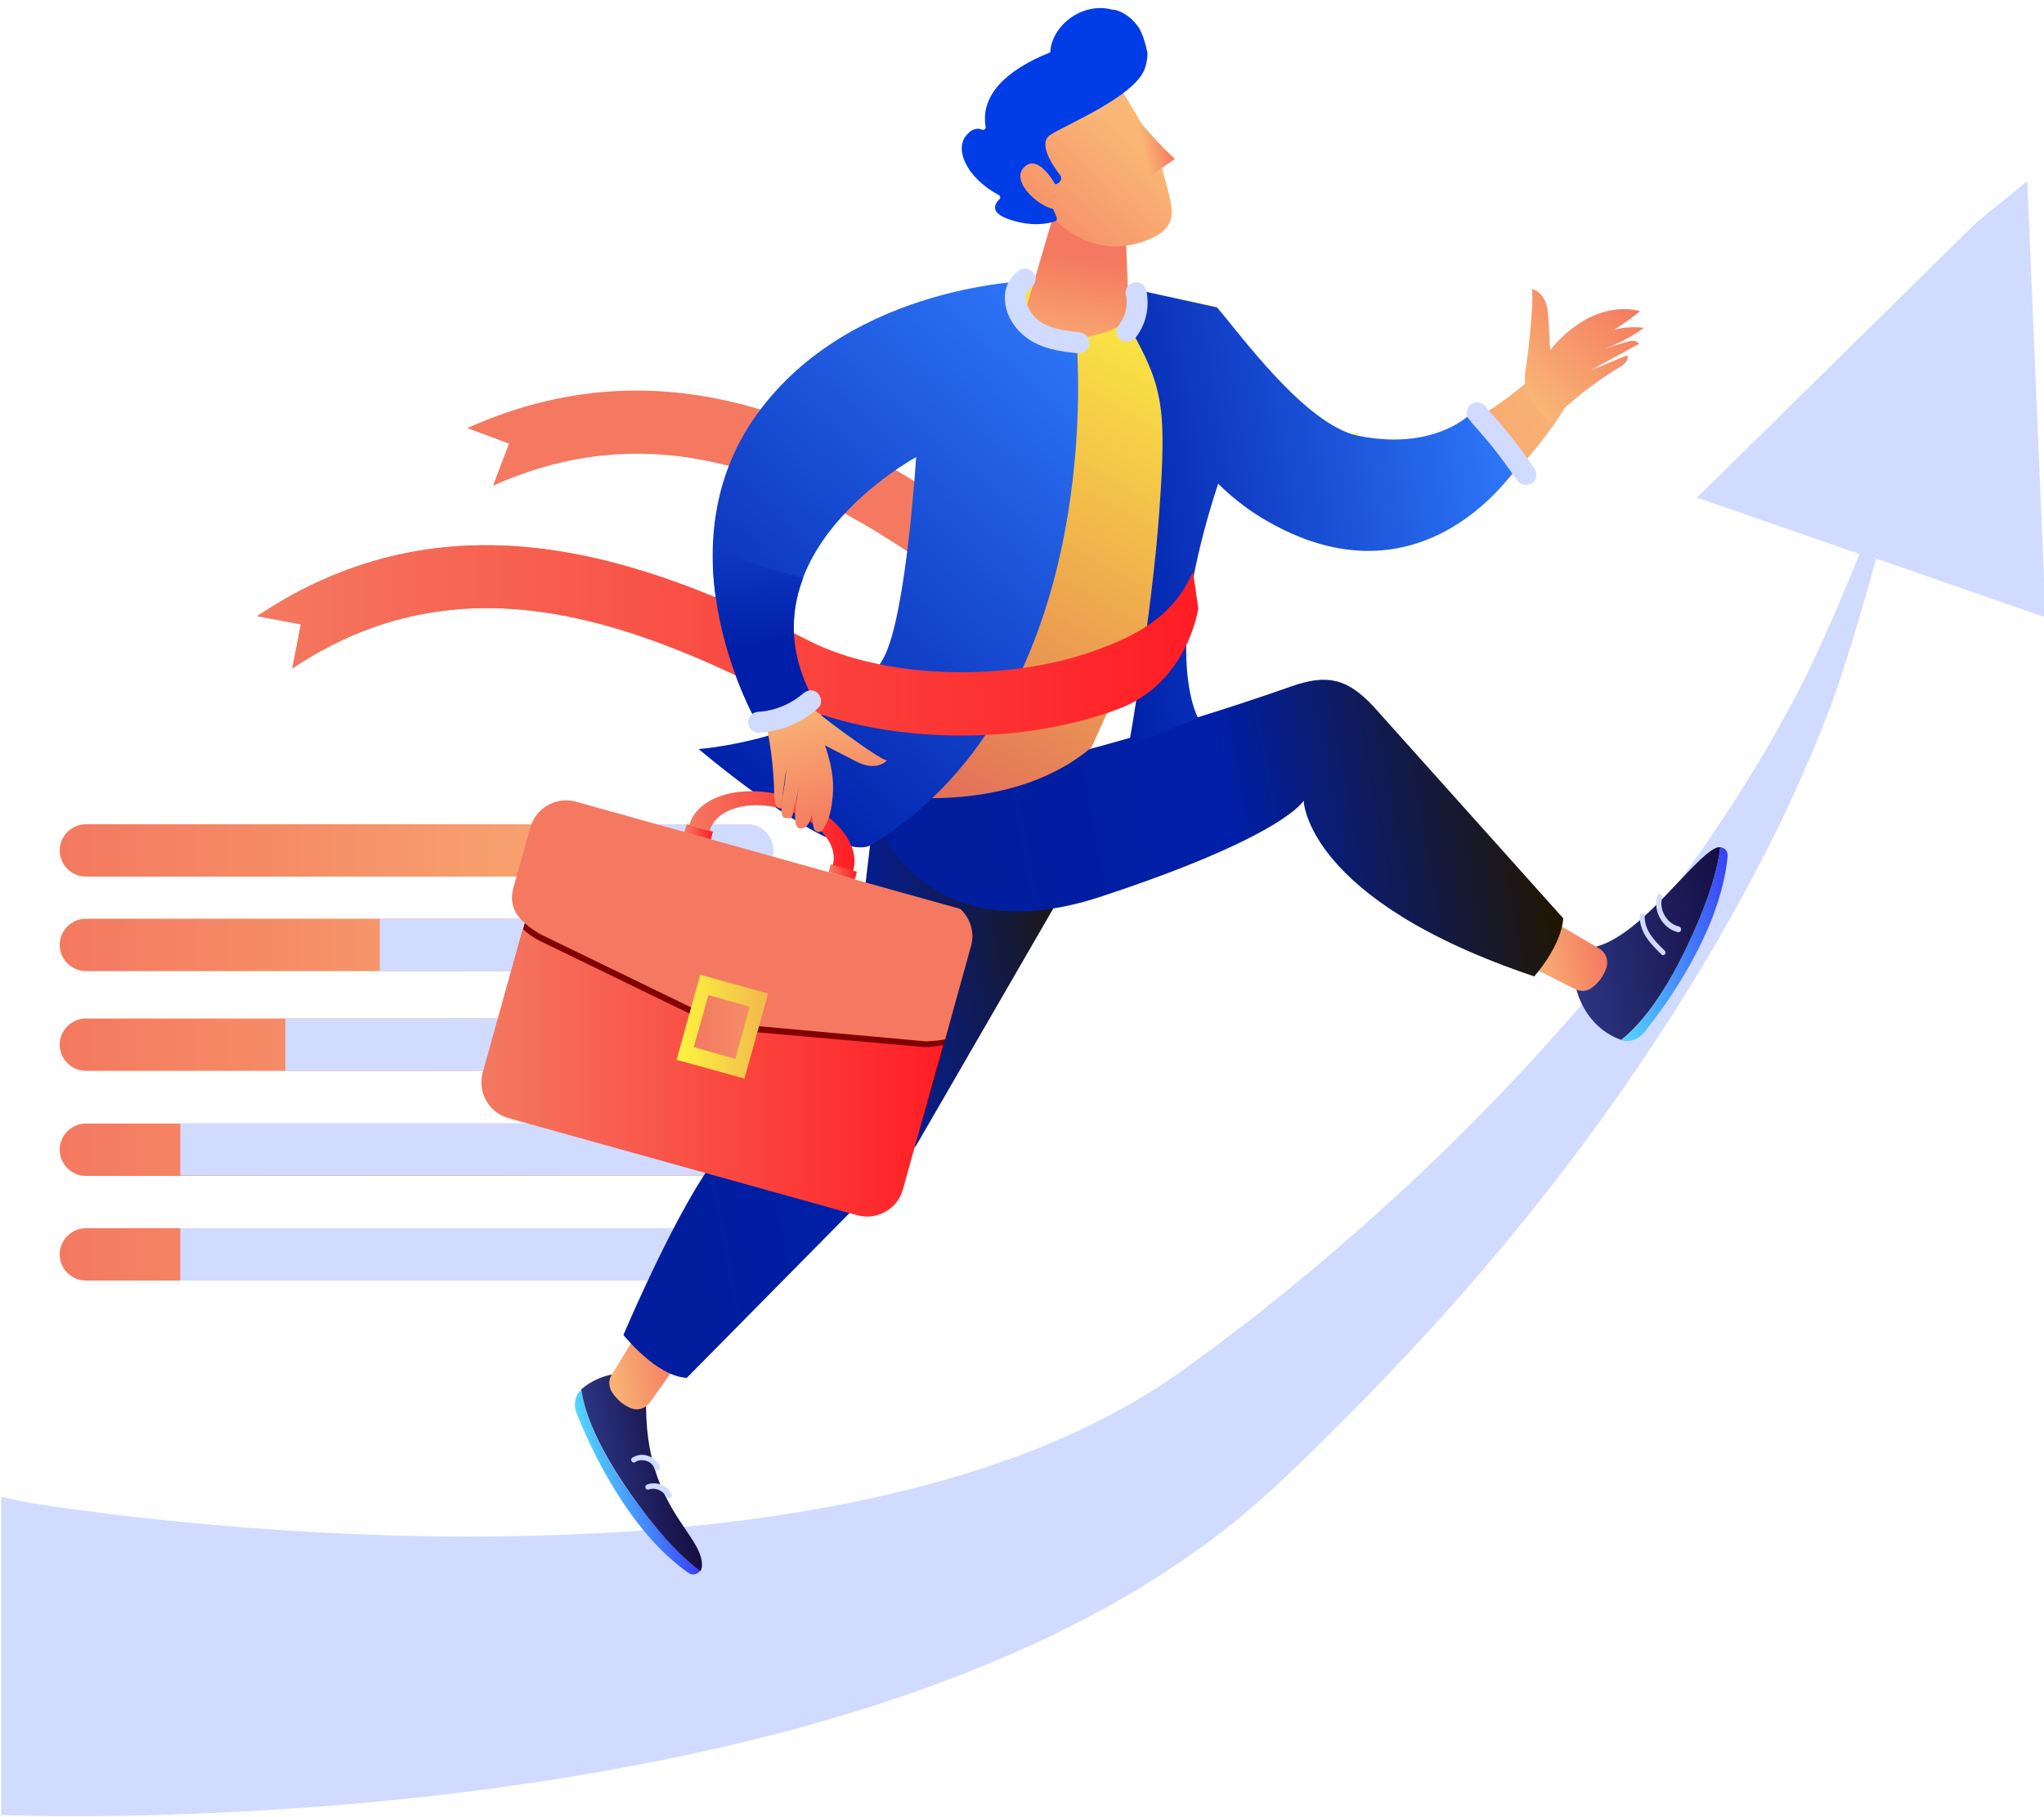 <?xml version="1.0" encoding="utf-8"?>
<!-- Generator: Adobe Illustrator 20.0.0, SVG Export Plug-In . SVG Version: 6.00 Build 0)  -->
<svg version="1.1" xmlns="http://www.w3.org/2000/svg" xmlns:xlink="http://www.w3.org/1999/xlink" x="0px" y="0px"
	 viewBox="0 0 500 444.3" style="enable-background:new 0 0 500 444.3;" xml:space="preserve">
<style type="text/css">
	.st0{fill:#D0DBFF;}
	.st1{fill:none;stroke:#D0DBFF;stroke-width:4;stroke-linecap:round;stroke-miterlimit:10;}
	.st2{fill:url(#SVGID_1_);}
	.st3{fill:url(#SVGID_2_);}
	.st4{fill:url(#SVGID_3_);}
	.st5{fill:url(#SVGID_4_);}
	.st6{fill:url(#SVGID_5_);}
	.st7{fill:url(#SVGID_6_);}
	.st8{fill:url(#SVGID_7_);}
	.st9{fill:url(#SVGID_8_);}
	.st10{fill:#023DE7;}
	.st11{fill:#F47960;}
	.st12{fill:url(#SVGID_9_);}
	.st13{fill:url(#SVGID_10_);}
	.st14{fill:url(#SVGID_11_);}
	.st15{fill:url(#SVGID_12_);}
	.st16{fill:url(#SVGID_13_);}
	.st17{fill:url(#SVGID_14_);}
	.st18{fill:url(#SVGID_15_);}
	.st19{fill:url(#SVGID_16_);}
	.st20{fill:url(#SVGID_17_);}
	.st21{fill:url(#SVGID_18_);}
	.st22{fill:url(#SVGID_19_);}
	.st23{fill:url(#SVGID_20_);}
	.st24{fill:url(#SVGID_21_);}
	.st25{fill:#003DE6;}
	.st26{fill:url(#SVGID_22_);}
	.st27{fill:url(#SVGID_23_);}
	.st28{fill:url(#SVGID_24_);}
	.st29{fill:url(#SVGID_25_);}
	.st30{fill:#820000;}
	.st31{fill:url(#SVGID_26_);}
	.st32{fill:url(#SVGID_27_);}
	.st33{fill:url(#SVGID_28_);}
	.st34{fill:url(#SVGID_29_);}
	.st35{fill:url(#SVGID_30_);}
	.st36{fill:url(#SVGID_31_);}
	.st37{fill:url(#SVGID_32_);}
	.st38{fill:url(#SVGID_33_);}
	.st39{fill:none;}
</style>
<g id="BACKGROUND">
</g>
<g id="OBJECTS">
	<path class="st0" d="M495.9,44.3l-12.5,10.2l-68.3,67.2l39.8,13.8c-0.3,0.6-0.5,1.3-0.8,1.9c-2.4,5.9-4.9,11.8-7.5,17.6
		c-2.6,5.8-5.3,11.6-8.3,17.1c-11.9,22.3-26.5,43.1-42.3,62.7c-15.9,19.6-33.2,37.9-51.5,55c-9.2,8.5-18.6,16.8-28.3,24.7
		c-2.4,2-4.9,3.9-7.3,5.9l-3.7,2.9l-3.7,2.8c-2.5,1.9-4.9,3.8-7.5,5.6l-3.8,2.8c-1.3,0.9-2.5,1.9-3.7,2.6
		c-18.7,12.8-40.8,21.3-63.8,27.1c-23.1,5.8-47.1,9-71.4,10.5c-24.3,1.5-48.9,1.4-73.4,0.1c-12.3-0.7-24.5-1.6-36.7-2.9
		c-6.1-0.6-12.2-1.3-18.2-2.1c-3-0.4-6-0.8-9-1.2l-4.4-0.7l-2.1-0.3l-1-0.2c-0.2,0-3.7-0.8-6.2-1.3v77.8l0.1,0l2.7,0.1l5.2,0.1
		c3.4,0.1,6.8,0.1,10.2,0.1c6.8,0,13.5-0.1,20.2-0.3c13.4-0.4,26.8-1.1,40.2-2.1c26.7-2.1,53.4-5.5,79.9-10.7
		c26.5-5.2,52.9-12.2,78.6-22.4c6.4-2.6,12.8-5.3,19.1-8.3c6.3-3,12.5-6.3,18.6-9.8c6.1-3.5,12-7.4,17.8-11.5
		c5.8-4.1,11.4-8.6,16.7-13.4c1.4-1.2,2.5-2.3,3.8-3.5l3.6-3.4c2.4-2.2,4.8-4.6,7.1-6.9l3.5-3.5l3.5-3.5c2.3-2.3,4.6-4.7,6.9-7.1
		c9.1-9.5,18-19.2,26.5-29.3c17-20.1,32.6-41.2,46.5-63.3c13.9-22.2,26.2-45.3,35.7-69.6c2.4-6.1,4.4-12.3,6.3-18.5
		c1.9-6.2,3.7-12.4,5.4-18.6c0.2-0.6,0.3-1.3,0.5-1.9l41.5,14.4L495.9,44.3z"/>
	<path class="st1" d="M205.8,179.6c6.8,0.9,14-1,19.5-5.3"/>
	<g>
		<linearGradient id="SVGID_1_" gradientUnits="userSpaceOnUse" x1="14.623" y1="207.972" x2="189.205" y2="207.972">
			<stop  offset="3.745990e-03" style="stop-color:#F47960"/>
			<stop  offset="1" style="stop-color:#F9B776"/>
		</linearGradient>
		<path class="st2" d="M182.8,214.4H21c-3.5,0-6.4-2.9-6.4-6.4l0,0c0-3.5,2.9-6.4,6.4-6.4h161.7c3.5,0,6.4,2.9,6.4,6.4l0,0
			C189.2,211.5,186.3,214.4,182.8,214.4z"/>
		<linearGradient id="SVGID_2_" gradientUnits="userSpaceOnUse" x1="14.623" y1="231.078" x2="189.205" y2="231.078">
			<stop  offset="3.745990e-03" style="stop-color:#F47960"/>
			<stop  offset="1" style="stop-color:#F9B776"/>
		</linearGradient>
		<path class="st3" d="M182.8,237.5H21c-3.5,0-6.4-2.9-6.4-6.4l0,0c0-3.5,2.9-6.4,6.4-6.4h161.7c3.5,0,6.4,2.9,6.4,6.4l0,0
			C189.2,234.6,186.3,237.5,182.8,237.5z"/>
		<path class="st0" d="M182.8,224.7H92.9v12.8h89.9c3.5,0,6.4-2.9,6.4-6.4S186.3,224.7,182.8,224.7z"/>
		<linearGradient id="SVGID_3_" gradientUnits="userSpaceOnUse" x1="14.623" y1="255.469" x2="189.205" y2="255.469">
			<stop  offset="3.745990e-03" style="stop-color:#F47960"/>
			<stop  offset="1" style="stop-color:#F9B776"/>
		</linearGradient>
		<path class="st4" d="M182.8,261.9H21c-3.5,0-6.4-2.9-6.4-6.4l0,0c0-3.5,2.9-6.4,6.4-6.4h161.7c3.5,0,6.4,2.9,6.4,6.4l0,0
			C189.2,259,186.3,261.9,182.8,261.9z"/>
		<path class="st0" d="M182.8,249.1h-113v12.8h113c3.5,0,6.4-2.9,6.4-6.4C189.2,251.9,186.3,249.1,182.8,249.1z"/>
		<linearGradient id="SVGID_4_" gradientUnits="userSpaceOnUse" x1="14.623" y1="281.142" x2="189.205" y2="281.142">
			<stop  offset="3.745990e-03" style="stop-color:#F47960"/>
			<stop  offset="1" style="stop-color:#F9B776"/>
		</linearGradient>
		<path class="st5" d="M182.8,287.6H21c-3.5,0-6.4-2.9-6.4-6.4l0,0c0-3.5,2.9-6.4,6.4-6.4h161.7c3.5,0,6.4,2.9,6.4,6.4l0,0
			C189.2,284.7,186.3,287.6,182.8,287.6z"/>
		<path class="st0" d="M182.8,274.7H44.1v12.8h138.6c3.5,0,6.4-2.9,6.4-6.4C189.2,277.6,186.3,274.7,182.8,274.7z"/>
		<linearGradient id="SVGID_5_" gradientUnits="userSpaceOnUse" x1="14.623" y1="306.816" x2="189.205" y2="306.816">
			<stop  offset="3.745990e-03" style="stop-color:#F47960"/>
			<stop  offset="1" style="stop-color:#F9B776"/>
		</linearGradient>
		<path class="st6" d="M182.8,313.2H21c-3.5,0-6.4-2.9-6.4-6.4l0,0c0-3.5,2.9-6.4,6.4-6.4h161.7c3.5,0,6.4,2.9,6.4,6.4l0,0
			C189.2,310.4,186.3,313.2,182.8,313.2z"/>
		<path class="st0" d="M182.8,300.4H44.1v12.8h138.6c3.5,0,6.4-2.9,6.4-6.4C189.2,303.3,186.3,300.4,182.8,300.4z"/>
		<path class="st0" d="M182.8,201.6h-51.3v12.8h51.3c3.5,0,6.4-2.9,6.4-6.4S186.3,201.6,182.8,201.6z"/>
	</g>
	
		<linearGradient id="SVGID_6_" gradientUnits="userSpaceOnUse" x1="247.945" y1="128.013" x2="121.496" y2="58.322" gradientTransform="matrix(0.983 -0.184 0.184 0.983 62.153 30.039)">
		<stop  offset="0" style="stop-color:#FDF53F"/>
		<stop  offset="1" style="stop-color:#D93C65"/>
	</linearGradient>
	<path class="st7" d="M297.7,75.2l-7.3,32.1c12,15.5,23.6,23.1,34.2,25.8c-0.3-11,4.3-21.1,7.9-27.2
		C311.9,109.1,297.7,75.2,297.7,75.2z"/>
	
		<linearGradient id="SVGID_7_" gradientUnits="userSpaceOnUse" x1="310.041" y1="113.835" x2="165.327" y2="183.939" gradientTransform="matrix(0.983 -0.184 0.184 0.983 62.153 30.039)">
		<stop  offset="0" style="stop-color:#F9B776"/>
		<stop  offset="1" style="stop-color:#F47960"/>
	</linearGradient>
	<path class="st8" d="M374.5,92.6c-17.2,15.1-31.4,17.7-42.2,14c-3.6,6.1-8,15.5-7.7,26.5c33.8,8.5,58.2-33.4,58.2-33.4L374.5,92.6z
		"/>
	
		<linearGradient id="SVGID_8_" gradientUnits="userSpaceOnUse" x1="147.57" y1="100.931" x2="160.124" y2="100.931" gradientTransform="matrix(0.983 -0.184 0.184 0.983 62.153 30.039)">
		<stop  offset="0" style="stop-color:#FDF53F"/>
		<stop  offset="1" style="stop-color:#D93C65"/>
	</linearGradient>
	<path class="st9" d="M226,103.4l11.8-5L226,103.4z"/>
	<path class="st10" d="M297.7,75.2l-7.7-3L297.7,75.2z"/>
	<g>
		<path class="st11" d="M235.2,179.9c-16.2,0-32.1-3.1-44.2-9.3c-38.3-19.6-79.3-34-119.5-7.1l2.1-10.8l-10.7-2
			c46.9-31.4,94.6-14.5,135.1,6.1c18.1,9.2,48.3,10.2,70.2,2.2c9-3.3,18.9-7.9,23.6-19.2l1.3,9c0,0-2.6,18.4-19.6,24.6
			C261.9,177.8,248.5,179.9,235.2,179.9z"/>
	</g>
	<polygon class="st11" points="52,408 52,407.9 52,407.9 	"/>
	<g>
		<path class="st11" d="M288.5,147.9c-15.9-1.7-31.6-6.9-42-14.6c-36.5-27.1-80.7-51.7-132.2-28.6l10.2,3.8l-3.9,10.3
			c44.1-19.8,82.2,1.2,116.7,26.9c10.9,8.1,26,13.8,42,16.5c2.4,0.4,4.9,0.7,7.4,1C286.9,158.5,287.3,152.6,288.5,147.9z"/>
		<g>
			<g>
				
					<linearGradient id="SVGID_9_" gradientUnits="userSpaceOnUse" x1="19.279" y1="344.084" x2="41.936" y2="344.084" gradientTransform="matrix(0.983 -0.184 0.184 0.983 62.153 30.039)">
					<stop  offset="0" style="stop-color:#53D8FF"/>
					<stop  offset="1" style="stop-color:#3840F7"/>
				</linearGradient>
				<path class="st12" d="M142.2,339.9c-1.5,1.3-2,3.6-1.2,5.6c3.1,7.9,12.4,28.7,27.4,39.2c1,0.7,2.2,0.4,2.8-0.5
					c-3.8-2.7-8.8-7.7-15.3-16.5C146,354.3,143,345.4,142.2,339.9z"/>
				
					<linearGradient id="SVGID_10_" gradientUnits="userSpaceOnUse" x1="21.541" y1="342.66" x2="42.729" y2="342.66" gradientTransform="matrix(0.983 -0.184 0.184 0.983 62.153 30.039)">
					<stop  offset="0" style="stop-color:#2B3582"/>
					<stop  offset="1" style="stop-color:#150E42"/>
				</linearGradient>
				<path class="st13" d="M158.4,336.5c0,0-9-2.9-16.2,3.3c0,0,0,0,0,0.1c0.8,5.5,3.9,14.4,13.8,27.9c6.4,8.8,11.5,13.7,15.3,16.5
					c0.2-0.3,0.3-0.6,0.4-1C172.4,374.6,155.4,368.3,158.4,336.5z"/>
				
					<linearGradient id="SVGID_11_" gradientUnits="userSpaceOnUse" x1="28.442" y1="316.998" x2="46.171" y2="316.998" gradientTransform="matrix(0.983 -0.184 0.184 0.983 62.153 30.039)">
					<stop  offset="0" style="stop-color:#F9B776"/>
					<stop  offset="1" style="stop-color:#F47960"/>
				</linearGradient>
				<path class="st14" d="M165,334.5l-6,8.5c-1.1,1.5-3,2.1-4.7,1.4c-1.5-0.6-3.2-1.8-4.6-3.9c-0.8-1.3-0.9-2.9-0.1-4.2l5.8-9.5
					c1.4-2.3,4.6-2.5,6.3-0.5l3,3.5C165.9,331,166,333.1,165,334.5z"/>
				<g>
					<g>
						<path class="st0" d="M160.7,359.7c-0.3,0-0.5-0.2-0.6-0.5c-0.3-0.9-1-1.6-2-1.9c-1-0.3-2-0.2-2.7,0.3
							c-0.3,0.2-0.7,0.1-0.9-0.2c-0.2-0.3-0.1-0.7,0.2-0.9c1.1-0.7,2.5-0.9,3.9-0.4c1.4,0.5,2.4,1.5,2.8,2.7
							c0.1,0.3-0.1,0.7-0.4,0.8C160.9,359.7,160.8,359.7,160.7,359.7z"/>
					</g>
					<g>
						<path class="st0" d="M163.6,366.5c-0.2,0-0.5-0.1-0.6-0.4c-0.7-1.5-2.7-2.4-4.3-1.8c-0.3,0.1-0.7,0-0.8-0.4
							c-0.1-0.3,0-0.7,0.4-0.8c2.2-0.9,5,0.2,6,2.4c0.1,0.3,0,0.7-0.3,0.8C163.8,366.5,163.7,366.5,163.6,366.5z"/>
					</g>
				</g>
			</g>
			
				<linearGradient id="SVGID_12_" gradientUnits="userSpaceOnUse" x1="34.185" y1="252.144" x2="165.41" y2="252.144" gradientTransform="matrix(0.983 -0.184 0.184 0.983 62.153 30.039)">
				<stop  offset="0.12" style="stop-color:#021E9E"/>
				<stop  offset="0.531" style="stop-color:#001FA9"/>
				<stop  offset="1" style="stop-color:#201600"/>
			</linearGradient>
			<path class="st15" d="M214.9,187.8c0,0-5.4,54-10.9,78.4c0,0-16.5,5.8-25.9,13.9c-9.4,8.1-25.6,46.4-25.6,46.4s8,10.1,15.5,10.5
				l56.1-56.8l40.2-69.5l-7.6-27.3L214.9,187.8z"/>
		</g>
		<g>
			<g>
				
					<linearGradient id="SVGID_13_" gradientUnits="userSpaceOnUse" x1="287.386" y1="261.449" x2="321.348" y2="261.449" gradientTransform="matrix(0.983 -0.184 0.184 0.983 62.153 30.039)">
					<stop  offset="0" style="stop-color:#53D8FF"/>
					<stop  offset="1" style="stop-color:#3840F7"/>
				</linearGradient>
				<path class="st16" d="M396.6,254.4c1.9,0.6,4.1-0.1,5.5-1.8c5.4-6.6,18.8-25,20.5-43.2c0.1-1.2-0.7-2.1-1.8-2.2
					c-0.5,4.7-2.3,11.5-6.8,21.4C407.2,243.9,400.9,251,396.6,254.4z"/>
				
					<linearGradient id="SVGID_14_" gradientUnits="userSpaceOnUse" x1="278.921" y1="261.132" x2="319.872" y2="261.132" gradientTransform="matrix(0.983 -0.184 0.184 0.983 62.153 30.039)">
					<stop  offset="0" style="stop-color:#2B3582"/>
					<stop  offset="1" style="stop-color:#150E42"/>
				</linearGradient>
				<path class="st17" d="M385.6,241.9c0,0,1.9,9.2,10.9,12.4c0,0,0,0,0.1,0c4.3-3.4,10.6-10.5,17.4-25.7c4.5-9.9,6.3-16.8,6.8-21.4
					c-0.3,0-0.7,0-1.1,0.2c-5.7,2.6-17.6,20.6-28.8,24C385.9,232.9,389.7,239.2,385.6,241.9z"/>
				
					<linearGradient id="SVGID_15_" gradientUnits="userSpaceOnUse" x1="268.064" y1="259.946" x2="287.542" y2="259.946" gradientTransform="matrix(0.983 -0.184 0.184 0.983 62.153 30.039)">
					<stop  offset="0" style="stop-color:#F9B776"/>
					<stop  offset="1" style="stop-color:#F47960"/>
				</linearGradient>
				<path class="st18" d="M382.2,226.7l9,5.3c1.6,0.9,2.3,2.8,1.8,4.6c-0.5,1.5-1.5,3.4-3.5,4.9c-1.2,1-2.9,1.1-4.2,0.4l-10-5
					c-2.4-1.2-2.9-4.3-1.1-6.3l3.2-3.3C378.6,226.1,380.6,225.8,382.2,226.7z"/>
				<g>
					<path class="st0" d="M406.8,233.6c-0.2,0-0.3-0.1-0.4-0.2c-2.9-2.8-5.3-5.4-5.3-9.4c0-0.4,0.3-0.6,0.6-0.6
						c0.4,0,0.6,0.3,0.6,0.6c0,3.5,2.1,5.8,4.9,8.5c0.3,0.2,0.3,0.7,0,0.9C407.1,233.6,407,233.6,406.8,233.6z"/>
				</g>
				<g>
					<path class="st0" d="M410.6,228c0,0-0.1,0-0.1,0c-1.8-0.4-3.4-1.6-4.4-3.4c-1-1.7-1.2-3.7-0.7-5.5c0.1-0.3,0.5-0.5,0.8-0.4
						c0.3,0.1,0.5,0.5,0.4,0.8c-0.4,1.4-0.2,3,0.6,4.4c0.8,1.4,2.1,2.4,3.5,2.7c0.3,0.1,0.6,0.4,0.5,0.8
						C411.2,227.8,410.9,228,410.6,228z"/>
				</g>
			</g>
			
				<linearGradient id="SVGID_16_" gradientUnits="userSpaceOnUse" x1="117.553" y1="220.897" x2="278.921" y2="220.897" gradientTransform="matrix(0.983 -0.184 0.184 0.983 62.153 30.039)">
				<stop  offset="0.12" style="stop-color:#021E9E"/>
				<stop  offset="0.531" style="stop-color:#001FA9"/>
				<stop  offset="1" style="stop-color:#201600"/>
			</linearGradient>
			<path class="st19" d="M215,183.4l-1.8,14.8c0,0,10.9,36,56.1,21.1c45.2-14.9,49.6-23.5,49.6-23.5s0.4,24.2,56.4,43
				c0,0,6.6-7.3,7.1-14.2l-46.5-51.9c-6.4-6.8-11.3-7.9-20.1-4.8c-19.4,6.9-55.9,17.9-61.8,18L215,183.4z"/>
		</g>
		
			<linearGradient id="SVGID_17_" gradientUnits="userSpaceOnUse" x1="299.958" y1="67.675" x2="177.252" y2="215.833" gradientTransform="matrix(0.983 -0.184 0.184 0.983 -34.636 48.181)">
			<stop  offset="0" style="stop-color:#FDF53F"/>
			<stop  offset="1" style="stop-color:#D93C65"/>
		</linearGradient>
		<path class="st20" d="M231.7,72.4c-13.4,3.2-33.5,13.6-44.9,28.9c5.1,3.9,13.1,10.3,19.3,16.9c3.6-4.9,11.4-11.3,19.8-15.2
			c0.6,31.2-8.4,60.4-14.6,87.6c-0.4,1.7,0.7,3.4,2.5,3.6c9,1.4,35.3,3.7,53.2-11.4l32.5-71.9c3.5-7.7,5.2-16.2,4.9-24.6l-6.5-11.2
			C297.7,75.2,260.9,65.3,231.7,72.4z"/>
		
			<linearGradient id="SVGID_18_" gradientUnits="userSpaceOnUse" x1="177.274" y1="174.198" x2="292.189" y2="86.899" gradientTransform="matrix(0.983 -0.184 0.184 0.983 -34.636 48.181)">
			<stop  offset="0" style="stop-color:#001FA9"/>
			<stop  offset="1" style="stop-color:#2F78FA"/>
		</linearGradient>
		<path class="st21" d="M253.4,68.6c-2.6,0.8-3.9,4-3.3,6.7c0.6,2.6,2.9,4.7,5.3,5.8c2.5,1.1,7.9,1.8,7.9,1.8s8.5,87.9-50.1,123.7
			c-8.6,5.3-42.3-23.4-42.3-23.4s34.8-2.6,45.3-22.4c5.5-10.3,7.9-49,7.9-49S179,136.2,199.5,172c1.3,2.3-14.1,5.1-14.1,5.1
			s-24.7-41.7-0.3-75.7C208.4,69,253.4,68.6,253.4,68.6z"/>
		<g>
			
				<linearGradient id="SVGID_19_" gradientUnits="userSpaceOnUse" x1="184.797" y1="95.818" x2="193.81" y2="70.113" gradientTransform="matrix(0.983 -0.184 0.184 0.983 62.153 30.039)">
				<stop  offset="0" style="stop-color:#F9B776"/>
				<stop  offset="1" style="stop-color:#F47960"/>
			</linearGradient>
			<path class="st22" d="M258.5,49.9l-7.3,24.9c-0.4,1.5,0.1,3.2,1.3,4.1c3.4,2.6,11,6.4,21.8,0.6c1.2-0.6,1.9-1.9,1.8-3.3L275.3,55
				L258.5,49.9z"/>
			
				<linearGradient id="SVGID_20_" gradientUnits="userSpaceOnUse" x1="210.466" y1="42.825" x2="170.916" y2="73.087" gradientTransform="matrix(0.983 -0.184 0.184 0.983 62.153 30.039)">
				<stop  offset="0" style="stop-color:#F9B776"/>
				<stop  offset="1" style="stop-color:#F47960"/>
			</linearGradient>
			<path class="st23" d="M272.9,19.9c0,0,9.7,14.3,11.7,22.5c2,8.1,4.8,13.1-4.4,16.5c-9.2,3.4-18,0.2-23.9-7.2
				c0,0-9.1-11.3-8.6-16.8C248.3,29.5,272.9,19.9,272.9,19.9z"/>
			
				<linearGradient id="SVGID_21_" gradientUnits="userSpaceOnUse" x1="310.93" y1="46.243" x2="318.238" y2="46.243" gradientTransform="matrix(0.983 -0.184 0.184 0.983 -34.636 48.181)">
				<stop  offset="0" style="stop-color:#F9B776"/>
				<stop  offset="0.997" style="stop-color:#F47960"/>
			</linearGradient>
			<path class="st24" d="M278.7,29.6c2.7,3.3,5.6,6.4,8.7,9.3c-2,1.4-4,2.7-6,4.1c-1-3.9-1.9-7.8-2.9-11.8"/>
			<path class="st25" d="M278,6c-1.4-1.8-3.3-3.1-5.3-3.6c-0.1,0-0.2,0-0.4,0c-0.5-0.1-0.9-0.2-1.4-0.3c-5.6-0.9-11.6,2.7-13.5,8.1
				c-0.3,0.8-0.4,1.7-0.5,2.6c-10.7,4.3-17.1,10.4-15.8,18.2c0.1,0.5-0.4,0.9-0.9,0.7c-1-0.4-2.4-0.4-3.9,1.5
				c-2.7,3.3-0.1,10.1,8,14.5c0.4,0.2,0.5,0.7,0.2,1c-1.1,1.1-2.7,3.4,2.8,5.1c5.6,1.8,9.4,0.8,10.8,0.3c0.4-0.1,0.5-0.5,0.4-0.9
				l-2.9-6.8c-0.2-0.4,0.1-0.8,0.5-0.9l2.4-0.5l0.5-0.3c0.6-0.4,0.8-1.3,0.3-1.9c-1.8-2.3-5.5-7.8-2.4-9.8c4-2.6,20.5-9.3,23.1-16.1
				c0.5-1.4,0.7-2.7,0.7-4.1C280.6,13,279.9,8.1,278,6z"/>
			
				<linearGradient id="SVGID_22_" gradientUnits="userSpaceOnUse" x1="205.56" y1="36.413" x2="166.01" y2="66.675" gradientTransform="matrix(0.983 -0.184 0.184 0.983 62.153 30.039)">
				<stop  offset="0" style="stop-color:#F9B776"/>
				<stop  offset="1" style="stop-color:#F47960"/>
			</linearGradient>
			<path class="st26" d="M259,46.7c0,0-4.5-9.5-8.4-5.9c-3.9,3.6,4.4,10.7,8.1,10.4L259,46.7z"/>
		</g>
		<g>
			
				<linearGradient id="SVGID_23_" gradientUnits="userSpaceOnUse" x1="280.598" y1="134.58" x2="387.142" y2="134.58" gradientTransform="matrix(0.983 -0.184 0.184 0.983 -34.636 48.181)">
				<stop  offset="0" style="stop-color:#001FA9"/>
				<stop  offset="1" style="stop-color:#2F78FA"/>
			</linearGradient>
			<path class="st27" d="M297.7,75.2c5,5.6,21.5,28.8,34.6,31.4c20.3,4,28.8-6.7,28.8-6.7l10.4,13.7c0,0-23.1,37-62.8,13.1
				c-6.3-3.8-10.7-8.4-10.7-8.4s-6.8,19.6-7.7,35.4c-0.9,15.8,2.8,21.9,2.8,21.9l-17,6.9c0,0,5.7-32.3,7.5-57.6
				c1.8-25.2,0.9-30.2-7-44.4l2.1-9.5"/>
			<g>
				<path class="st0" d="M373.2,118.6c-0.8,0-1.6-0.4-2.1-1.1c-4.5-6.6-7.4-9.9-9.4-12.2c-0.9-1-1.7-1.9-2.4-2.8
					c-0.9-1.1-0.6-2.7,0.5-3.6c1.1-0.9,2.7-0.6,3.6,0.5c0.6,0.8,1.3,1.6,2.2,2.6c2.2,2.5,5.2,5.9,9.8,12.7c0.8,1.2,0.5,2.8-0.7,3.6
					C374.2,118.5,373.7,118.6,373.2,118.6z"/>
			</g>
			
				<linearGradient id="SVGID_24_" gradientUnits="userSpaceOnUse" x1="395.074" y1="176.877" x2="430.218" y2="176.877" gradientTransform="matrix(0.685 -0.729 0.729 0.685 -28.473 262.474)">
				<stop  offset="0" style="stop-color:#F9B776"/>
				<stop  offset="1" style="stop-color:#F47960"/>
			</linearGradient>
			<path class="st28" d="M374.6,70.7c1.6,0.2,2.8,1.6,3.4,3c0.6,1.5,0.7,3.1,0.8,4.7c0.1,2.4,0.3,4.8,0.4,7.2c2.7-3.3,5.9-6.1,9.7-8
				c3.8-1.8,8.2-2.6,12.3-1.5c-4,3.3-8.4,6-13.1,8c3.9-3.2,9.1-4.6,14-3.9c-3.4,2.5-7.2,4.4-11.2,5.6c2.3-0.7,4.6-1.5,7-2.2
				c1.1-0.3,2.5-0.5,3,0.5c-3.9,2.2-7.9,4.3-11.8,6.5c3-1.2,5.9-2.5,8.9-3.7c0.6,1.1-0.7,2.3-1.8,2.9c-6.3,3.8-12.1,8.4-17.3,13.6
				c-3.9-5.8-6.7-6.3-5.7-13.3C373.7,88.5,375.5,70.9,374.6,70.7z"/>
		</g>
		<linearGradient id="SVGID_25_" gradientUnits="userSpaceOnUse" x1="62.955" y1="156.649" x2="293.184" y2="156.649">
			<stop  offset="6.610600e-04" style="stop-color:#F47960"/>
			<stop  offset="0.999" style="stop-color:#FF1D25"/>
		</linearGradient>
		<path class="st29" d="M235.2,179.9c-16.2,0-32.1-3.1-44.2-9.3c-38.3-19.6-79.3-34-119.5-7.1l2.1-10.8l-10.7-2
			c46.9-31.4,94.6-14.5,135.1,6.1c18.1,9.2,48.3,10.2,70.2,2.2c9-3.3,18.9-7.9,23.6-19.2l1.3,9c0,0-2.6,18.4-19.6,24.6
			C261.9,177.8,248.5,179.9,235.2,179.9z"/>
		<g>
			<polygon class="st30" points="225.8,273.7 123,245 130.4,218.5 233.2,247.2 225.8,273.7 			"/>
			<g>
				<path class="st11" d="M234.9,222.3l-93.2-26l-0.7-0.2c-4.9-1.4-10,1.5-11.3,6.4l-4.1,14.6c-1,3.5,0.1,6.3,2.7,8.6
					c1,1,2.3,1.8,3.7,2.7l44.9,21.8l49.7,4.5c1.6-0.1,3.2-0.2,4.6-0.5l6.3-22.7C238.5,228.1,237.4,224.6,234.9,222.3z"/>
				<g>
					<linearGradient id="SVGID_26_" gradientUnits="userSpaceOnUse" x1="117.822" y1="262.342" x2="230.849" y2="262.342">
						<stop  offset="6.610600e-04" style="stop-color:#F47960"/>
						<stop  offset="0.999" style="stop-color:#FF1D25"/>
					</linearGradient>
					<path class="st31" d="M176.5,251.7l-44.9-21.8c-1.4-0.8-2.7-1.7-3.7-2.7l-9.8,35c-1.4,4.9,1.5,10,6.4,11.3l85.1,23.7
						c4.9,1.4,10-1.5,11.3-6.4l9.8-35.2c-1.4,0.3-3,0.5-4.6,0.5L176.5,251.7L176.5,251.7z"/>
					<linearGradient id="SVGID_27_" gradientUnits="userSpaceOnUse" x1="165.497" y1="251.09" x2="233.054" y2="251.09">
						<stop  offset="0" style="stop-color:#FDF53F"/>
						<stop  offset="1" style="stop-color:#D93C65"/>
					</linearGradient>
					<polygon class="st32" points="182.1,263.8 165.5,259.2 171.3,238.4 187.9,243 182.1,263.8 					"/>
					<linearGradient id="SVGID_28_" gradientUnits="userSpaceOnUse" x1="169.743" y1="251.154" x2="211.116" y2="251.154">
						<stop  offset="3.745990e-03" style="stop-color:#F47960"/>
						<stop  offset="1" style="stop-color:#F9B776"/>
					</linearGradient>
					<polygon class="st33" points="179.9,259 169.7,256.1 173.3,243.4 183.4,246.2 179.9,259 					"/>
					<linearGradient id="SVGID_29_" gradientUnits="userSpaceOnUse" x1="167.441" y1="203.449" x2="174.391" y2="203.449">
						<stop  offset="6.610600e-04" style="stop-color:#F47960"/>
						<stop  offset="0.999" style="stop-color:#FF1D25"/>
					</linearGradient>
					<polygon class="st34" points="173.9,205.3 167.4,203.5 168,201.6 174.4,203.4 173.9,205.3 					"/>
					<linearGradient id="SVGID_30_" gradientUnits="userSpaceOnUse" x1="202.651" y1="213.26" x2="209.601" y2="213.26">
						<stop  offset="6.610600e-04" style="stop-color:#F47960"/>
						<stop  offset="0.999" style="stop-color:#FF1D25"/>
					</linearGradient>
					<polygon class="st35" points="209.1,215.1 202.7,213.3 203.2,211.4 209.6,213.2 209.1,215.1 					"/>
					<linearGradient id="SVGID_31_" gradientUnits="userSpaceOnUse" x1="168.671" y1="203.263" x2="209.056" y2="203.263">
						<stop  offset="6.610600e-04" style="stop-color:#F47960"/>
						<stop  offset="0.999" style="stop-color:#FF1D25"/>
					</linearGradient>
					<path class="st36" d="M192.2,194.7c-11.1-3.1-21.6,0.1-23.6,7.1l5,1.4c1.5-5.3,9.4-7.7,17.7-5.4c8.3,2.3,13.9,8.5,12.4,13.8
						l5,1.4C210.7,206,203.3,197.8,192.2,194.7L192.2,194.7z"/>
				</g>
			</g>
		</g>
		<g>
			<g>
				<path class="st0" d="M264,86.4c-0.1,0-0.2,0-0.3,0c-4.1-0.4-9.2-1-13.1-4.2c-2.3-1.8-4.9-5.4-4.8-9.5c0-2.6,1.2-4.9,3.4-6.5
					c1.1-0.9,2.7-0.6,3.6,0.5c0.9,1.1,0.6,2.7-0.5,3.6c-0.9,0.7-1.4,1.5-1.4,2.5c0,2,1.5,4.2,2.9,5.4c2.6,2.1,6.1,2.6,10.4,3.1
					c1.4,0.2,2.4,1.4,2.3,2.8C266.4,85.4,265.3,86.4,264,86.4z"/>
			</g>
			<g>
				<path class="st0" d="M275.7,83.6c-0.6,0-1.1-0.2-1.6-0.5c-1.1-0.9-1.3-2.5-0.4-3.6c1.6-2,2.3-4.9,1.7-7.4c-0.3-1.4,0.6-2.8,2-3
					c1.4-0.3,2.8,0.6,3,2c0.9,4-0.1,8.4-2.7,11.6C277.2,83.2,276.4,83.6,275.7,83.6z"/>
			</g>
		</g>
		<g>
			
				<linearGradient id="SVGID_32_" gradientUnits="userSpaceOnUse" x1="168.041" y1="138.328" x2="201.169" y2="138.328" gradientTransform="matrix(0.28 0.96 -0.96 0.28 282.849 -29.933)">
				<stop  offset="0" style="stop-color:#F9B776"/>
				<stop  offset="1" style="stop-color:#F47960"/>
			</linearGradient>
			<path class="st37" d="M217,185.9c-1,1.2-2.8,1.6-4.3,1.4c-1.6-0.2-3-0.9-4.5-1.7c-2.1-1.1-4.3-2.2-6.4-3.3
				c1.4,4,2.3,8.2,1.9,12.4c-0.3,3.2-0.8,5.8-2.4,8.2c-0.6,1-2.1,0.6-2.3-0.5c-0.6-3.9-1.1-7.5-0.5-11.7c0.8,4.9,0.6,12.4-2.9,11.9
				c-1.9-0.3-1-6.3-0.1-10.4c-0.5,2.4-1.1,4.7-1.6,7.1c-0.3,1.1-1,0.8-2.2,0.7c-1.5-1.7,0.5-7.3,0.6-11.8c-0.4,3.2-0.9,6.4-1.3,9.5
				c-1.3-0.1-1.6-1.7-1.6-3c-0.1-7.4-1.1-14.7-3-21.8c7-0.4,8.8-2.6,14.3,1.9C202.1,176.1,216.4,186.7,217,185.9z"/>
			<g>
				<linearGradient id="SVGID_33_" gradientUnits="userSpaceOnUse" x1="187.524" y1="162.98" x2="180.785" y2="77.294">
					<stop  offset="6.144080e-02" style="stop-color:#001FA9"/>
					<stop  offset="1" style="stop-color:#2F78FA"/>
				</linearGradient>
				<path class="st38" d="M199.5,172c-6.6-11.6-6.4-22-3-30.7c-5.3-1.2-10.5-2.7-15.6-4.5c-2.2-0.8-4.4-1.6-6.5-1.7
					c-0.3,22.9,11,42.1,11,42.1S200.8,174.3,199.5,172z"/>
			</g>
			<g>
				<path class="st0" d="M185.6,179.2c-1.4,0-2.5-1.1-2.6-2.4c-0.1-1.4,1-2.6,2.4-2.7c4.1-0.2,8.1-1.9,11.2-4.6
					c1.1-0.9,2.7-0.9,3.6,0.2c0.9,1.1,0.9,2.7-0.2,3.6c-3.9,3.5-9,5.6-14.3,5.9C185.7,179.2,185.7,179.2,185.6,179.2z"/>
			</g>
		</g>
	</g>
</g>
<g id="DESIGNED_BY_FREEPIK">
	<rect x="0.5" y="0.5" class="st39" width="500" height="500"/>
</g>
</svg>
